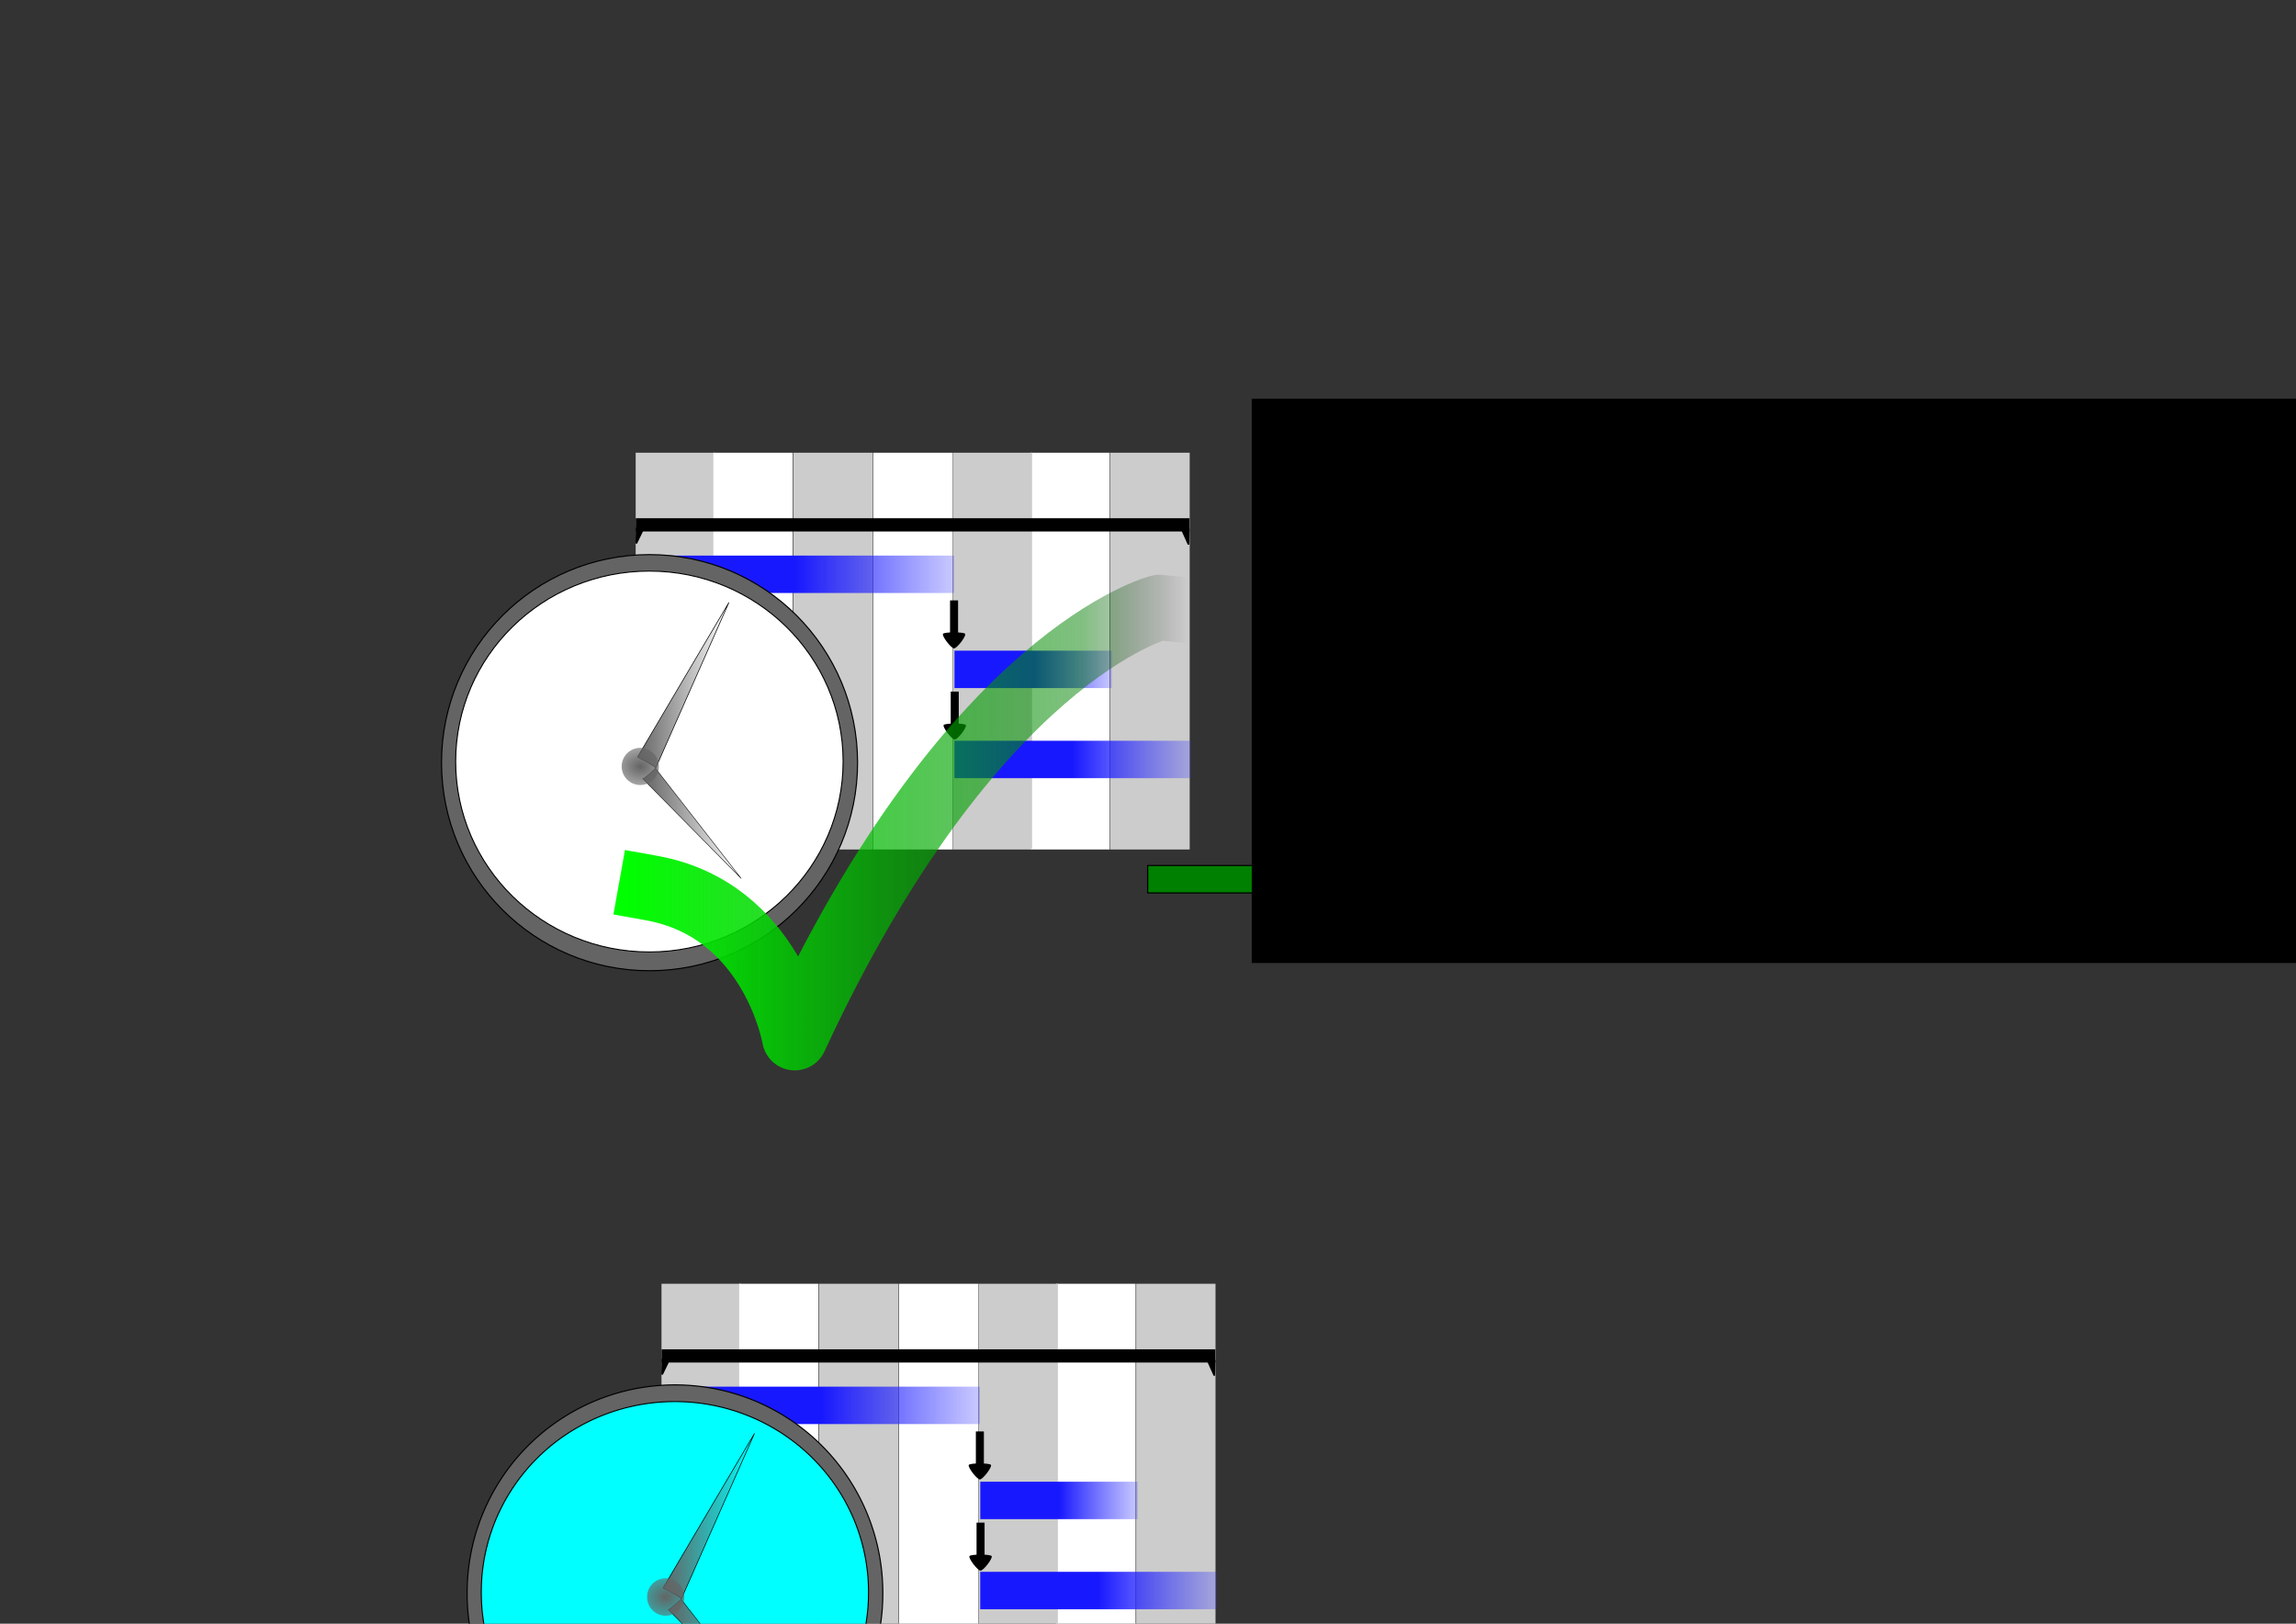 <?xml version="1.0" encoding="UTF-8" standalone="no"?>
<!-- Created with Inkscape (http://www.inkscape.org/) -->

<svg
   xmlns:dc="http://purl.org/dc/elements/1.1/"
   xmlns:cc="http://creativecommons.org/ns#"
   xmlns:rdf="http://www.w3.org/1999/02/22-rdf-syntax-ns#"
   xmlns:svg="http://www.w3.org/2000/svg"
   xmlns="http://www.w3.org/2000/svg"
   xmlns:xlink="http://www.w3.org/1999/xlink"
   xmlns:sodipodi="http://sodipodi.sourceforge.net/DTD/sodipodi-0.dtd"
   xmlns:inkscape="http://www.inkscape.org/namespaces/inkscape"
   width="1052.362"
   height="744.094"
   id="svg2"
   version="1.1"
   inkscape:version="0.47 r22583"
   sodipodi:docname="logo.svg">
  <rect width="100%" height="100%" fill="#333333" stroke="none"/>
  <defs
     id="defs4">
    <linearGradient
       id="linearGradient3664">
      <stop
         style="stop-color:#00ff00;stop-opacity:1;"
         offset="0"
         id="stop3666" />
      <stop
         id="stop3672"
         offset="0.81"
         style="stop-color:#007f00;stop-opacity:0.498;" />
      <stop
         style="stop-color:#000000;stop-opacity:0;"
         offset="1"
         id="stop3668" />
    </linearGradient>
    <linearGradient
       id="linearGradient5117">
      <stop
         style="stop-color:#00a800;stop-opacity:1;"
         offset="0"
         id="stop5119" />
      <stop
         id="stop5125"
         offset="0.5"
         style="stop-color:#005400;stop-opacity:0.498;" />
      <stop
         style="stop-color:#000000;stop-opacity:0;"
         offset="1"
         id="stop5121" />
    </linearGradient>
    <marker
       inkscape:stockid="DiamondMstart"
       orient="auto"
       refY="0"
       refX="0"
       id="DiamondMstart"
       style="overflow:visible">
      <path
         id="path4580"
         d="M 0,-7.071 -7.071,0 0,7.071 7.071,0 0,-7.071 z"
         style="fill-rule:evenodd;stroke:#000000;stroke-width:1pt;marker-start:none"
         transform="matrix(0.4,0,0,0.4,2.6,0)" />
    </marker>
    <linearGradient
       inkscape:collect="always"
       id="linearGradient3739">
      <stop
         style="stop-color:#1818ff;stop-opacity:1"
         offset="0"
         id="stop3741" />
      <stop
         style="stop-color:#3a3cff;stop-opacity:0;"
         offset="1"
         id="stop3743" />
    </linearGradient>
    <linearGradient
       id="linearGradient3681">
      <stop
         style="stop-color:#646464;stop-opacity:1;"
         offset="0"
         id="stop3683" />
      <stop
         style="stop-color:#646464;stop-opacity:0;"
         offset="1"
         id="stop3685" />
    </linearGradient>
    <linearGradient
       inkscape:collect="always"
       id="linearGradient3673">
      <stop
         style="stop-color:#646464;stop-opacity:1;"
         offset="0"
         id="stop3675" />
      <stop
         style="stop-color:#646464;stop-opacity:0;"
         offset="1"
         id="stop3677" />
    </linearGradient>
    <inkscape:perspective
       sodipodi:type="inkscape:persp3d"
       inkscape:vp_x="10.849007 : 720.08301 : 1"
       inkscape:vp_y="59.782304 : 1.8346976e-15 : 0"
       inkscape:vp_z="10.849007 : 686.07664 : 1"
       inkscape:persp3d-origin="0.36355706 : 703.07982 : 1"
       id="perspective10" />
    <inkscape:perspective
       id="perspective3612"
       inkscape:persp3d-origin="0.5 : 0.33333333 : 1"
       inkscape:vp_z="1 : 0.5 : 1"
       inkscape:vp_y="0 : 1000 : 0"
       inkscape:vp_x="0 : 0.5 : 1"
       sodipodi:type="inkscape:persp3d" />
    <inkscape:perspective
       id="perspective3638"
       inkscape:persp3d-origin="0.5 : 0.33333333 : 1"
       inkscape:vp_z="1 : 0.5 : 1"
       inkscape:vp_y="0 : 1000 : 0"
       inkscape:vp_x="0 : 0.5 : 1"
       sodipodi:type="inkscape:persp3d" />
    <inkscape:perspective
       id="perspective3765"
       inkscape:persp3d-origin="0.5 : 0.33333333 : 1"
       inkscape:vp_z="1 : 0.5 : 1"
       inkscape:vp_y="0 : 1000 : 0"
       inkscape:vp_x="0 : 0.5 : 1"
       sodipodi:type="inkscape:persp3d" />
    <linearGradient
       inkscape:collect="always"
       xlink:href="#linearGradient3739-6"
       id="linearGradient3745-7"
       x1="271.429"
       y1="450.219"
       x2="517.143"
       y2="450.219"
       gradientUnits="userSpaceOnUse"
       gradientTransform="matrix(0.551,0,0,0.632,-95.321,133.727)" />
    <linearGradient
       inkscape:collect="always"
       id="linearGradient3739-6">
      <stop
         style="stop-color:#1818ff;stop-opacity:1"
         offset="0"
         id="stop3741-7" />
      <stop
         style="stop-color:#3a3cff;stop-opacity:0;"
         offset="1"
         id="stop3743-3" />
    </linearGradient>
    <radialGradient
       inkscape:collect="always"
       xlink:href="#linearGradient3681"
       id="radialGradient3819"
       gradientUnits="userSpaceOnUse"
       gradientTransform="matrix(3,5.9020887e-7,-4.7097473e-7,2.394,-633.365,-695.999)"
       cx="316.683"
       cy="499.304"
       fx="316.683"
       fy="499.304"
       r="16.668" />
    <linearGradient
       inkscape:collect="always"
       xlink:href="#linearGradient3673"
       id="linearGradient3823"
       gradientUnits="userSpaceOnUse"
       gradientTransform="matrix(0.649,0,0,0.64,117.192,5.011)"
       x1="322.17"
       y1="551.934"
       x2="407.65"
       y2="551.934" />
    <linearGradient
       inkscape:collect="always"
       xlink:href="#linearGradient3681"
       id="linearGradient3826"
       gradientUnits="userSpaceOnUse"
       x1="314.143"
       y1="426.743"
       x2="396.731"
       y2="426.743"
       gradientTransform="matrix(0.626,0,0,0.626,126.617,13.813)" />
    <inkscape:perspective
       id="perspective3865"
       inkscape:persp3d-origin="0.5 : 0.33333333 : 1"
       inkscape:vp_z="1 : 0.5 : 1"
       inkscape:vp_y="0 : 1000 : 0"
       inkscape:vp_x="0 : 0.5 : 1"
       sodipodi:type="inkscape:persp3d" />
    <linearGradient
       inkscape:collect="always"
       xlink:href="#linearGradient3739-6-8"
       id="linearGradient3849-2"
       gradientUnits="userSpaceOnUse"
       gradientTransform="matrix(0.278,0,0,0.632,86.49,14.98)"
       x1="271.429"
       y1="450.219"
       x2="517.143"
       y2="450.219" />
    <linearGradient
       inkscape:collect="always"
       id="linearGradient3739-6-8">
      <stop
         style="stop-color:#1818ff;stop-opacity:1"
         offset="0"
         id="stop3741-7-9" />
      <stop
         style="stop-color:#3a3cff;stop-opacity:0;"
         offset="1"
         id="stop3743-3-7" />
    </linearGradient>
    <inkscape:perspective
       id="perspective3903"
       inkscape:persp3d-origin="0.5 : 0.33333333 : 1"
       inkscape:vp_z="1 : 0.5 : 1"
       inkscape:vp_y="0 : 1000 : 0"
       inkscape:vp_x="0 : 0.5 : 1"
       sodipodi:type="inkscape:persp3d" />
    <inkscape:perspective
       id="perspective3944"
       inkscape:persp3d-origin="0.5 : 0.33333333 : 1"
       inkscape:vp_z="1 : 0.5 : 1"
       inkscape:vp_y="0 : 1000 : 0"
       inkscape:vp_x="0 : 0.5 : 1"
       sodipodi:type="inkscape:persp3d" />
    <inkscape:perspective
       id="perspective3944-5"
       inkscape:persp3d-origin="0.5 : 0.33333333 : 1"
       inkscape:vp_z="1 : 0.5 : 1"
       inkscape:vp_y="0 : 1000 : 0"
       inkscape:vp_x="0 : 0.5 : 1"
       sodipodi:type="inkscape:persp3d" />
    <inkscape:perspective
       id="perspective3944-6"
       inkscape:persp3d-origin="0.5 : 0.33333333 : 1"
       inkscape:vp_z="1 : 0.5 : 1"
       inkscape:vp_y="0 : 1000 : 0"
       inkscape:vp_x="0 : 0.5 : 1"
       sodipodi:type="inkscape:persp3d" />
    <inkscape:perspective
       id="perspective4039"
       inkscape:persp3d-origin="0.5 : 0.33333333 : 1"
       inkscape:vp_z="1 : 0.5 : 1"
       inkscape:vp_y="0 : 1000 : 0"
       inkscape:vp_x="0 : 0.5 : 1"
       sodipodi:type="inkscape:persp3d" />
    <inkscape:perspective
       id="perspective4061"
       inkscape:persp3d-origin="0.5 : 0.33333333 : 1"
       inkscape:vp_z="1 : 0.5 : 1"
       inkscape:vp_y="0 : 1000 : 0"
       inkscape:vp_x="0 : 0.5 : 1"
       sodipodi:type="inkscape:persp3d" />
    <inkscape:perspective
       id="perspective4086"
       inkscape:persp3d-origin="0.5 : 0.33333333 : 1"
       inkscape:vp_z="1 : 0.5 : 1"
       inkscape:vp_y="0 : 1000 : 0"
       inkscape:vp_x="0 : 0.5 : 1"
       sodipodi:type="inkscape:persp3d" />
    <inkscape:perspective
       id="perspective4108"
       inkscape:persp3d-origin="0.5 : 0.33333333 : 1"
       inkscape:vp_z="1 : 0.5 : 1"
       inkscape:vp_y="0 : 1000 : 0"
       inkscape:vp_x="0 : 0.5 : 1"
       sodipodi:type="inkscape:persp3d" />
    <linearGradient
       inkscape:collect="always"
       xlink:href="#linearGradient3739"
       id="linearGradient4221"
       gradientUnits="userSpaceOnUse"
       gradientTransform="matrix(0.401,0,0,0.632,-208.558,24.242)"
       x1="271.429"
       y1="450.219"
       x2="517.143"
       y2="450.219" />
    <linearGradient
       inkscape:collect="always"
       xlink:href="#linearGradient3739-6"
       id="linearGradient4223"
       gradientUnits="userSpaceOnUse"
       gradientTransform="matrix(0.298,0,0,0.632,-53.701,109.099)"
       x1="271.429"
       y1="450.219"
       x2="517.143"
       y2="450.219" />
    <linearGradient
       inkscape:collect="always"
       xlink:href="#linearGradient3739-6-8"
       id="linearGradient4225"
       gradientUnits="userSpaceOnUse"
       gradientTransform="matrix(0.199,0,0,0.632,-44.684,67.814)"
       x1="271.429"
       y1="450.219"
       x2="517.143"
       y2="450.219" />
    <inkscape:perspective
       id="perspective4239"
       inkscape:persp3d-origin="0.5 : 0.33333333 : 1"
       inkscape:vp_z="1 : 0.5 : 1"
       inkscape:vp_y="0 : 1000 : 0"
       inkscape:vp_x="0 : 0.5 : 1"
       sodipodi:type="inkscape:persp3d" />
    <linearGradient
       inkscape:collect="always"
       xlink:href="#linearGradient3664"
       id="linearGradient3864"
       x1="143.214"
       y1="386.648"
       x2="401.537"
       y2="386.648"
       gradientUnits="userSpaceOnUse"
       gradientTransform="translate(142.857,298.571)" />
    <inkscape:perspective
       id="perspective3046"
       inkscape:persp3d-origin="0.5 : 0.33333333 : 1"
       inkscape:vp_z="1 : 0.5 : 1"
       inkscape:vp_y="0 : 1000 : 0"
       inkscape:vp_x="0 : 0.5 : 1"
       sodipodi:type="inkscape:persp3d" />
    <linearGradient
       inkscape:collect="always"
       xlink:href="#linearGradient3739-3"
       id="linearGradient4221-6"
       gradientUnits="userSpaceOnUse"
       gradientTransform="matrix(0.401,0,0,0.632,-208.558,24.242)"
       x1="271.429"
       y1="450.219"
       x2="517.143"
       y2="450.219" />
    <linearGradient
       inkscape:collect="always"
       id="linearGradient3739-3">
      <stop
         style="stop-color:#1818ff;stop-opacity:1"
         offset="0"
         id="stop3741-9" />
      <stop
         style="stop-color:#3a3cff;stop-opacity:0;"
         offset="1"
         id="stop3743-9" />
    </linearGradient>
    <linearGradient
       inkscape:collect="always"
       xlink:href="#linearGradient3739-6-2"
       id="linearGradient4223-5"
       gradientUnits="userSpaceOnUse"
       gradientTransform="matrix(0.298,0,0,0.632,-53.701,109.099)"
       x1="271.429"
       y1="450.219"
       x2="517.143"
       y2="450.219" />
    <linearGradient
       inkscape:collect="always"
       id="linearGradient3739-6-2">
      <stop
         style="stop-color:#1818ff;stop-opacity:1"
         offset="0"
         id="stop3741-7-1" />
      <stop
         style="stop-color:#3a3cff;stop-opacity:0;"
         offset="1"
         id="stop3743-3-3" />
    </linearGradient>
    <linearGradient
       inkscape:collect="always"
       xlink:href="#linearGradient3739-6-8-9"
       id="linearGradient4225-0"
       gradientUnits="userSpaceOnUse"
       gradientTransform="matrix(0.199,0,0,0.632,-44.684,67.814)"
       x1="271.429"
       y1="450.219"
       x2="517.143"
       y2="450.219" />
    <linearGradient
       inkscape:collect="always"
       id="linearGradient3739-6-8-9">
      <stop
         style="stop-color:#1818ff;stop-opacity:1"
         offset="0"
         id="stop3741-7-9-9" />
      <stop
         style="stop-color:#3a3cff;stop-opacity:0;"
         offset="1"
         id="stop3743-3-7-1" />
    </linearGradient>
    <linearGradient
       inkscape:collect="always"
       xlink:href="#linearGradient3681-4"
       id="linearGradient3826-3"
       gradientUnits="userSpaceOnUse"
       x1="314.143"
       y1="426.743"
       x2="396.731"
       y2="426.743"
       gradientTransform="matrix(0.626,0,0,0.626,126.617,13.813)" />
    <linearGradient
       id="linearGradient3681-4">
      <stop
         style="stop-color:#646464;stop-opacity:1;"
         offset="0"
         id="stop3683-5" />
      <stop
         style="stop-color:#646464;stop-opacity:0;"
         offset="1"
         id="stop3685-8" />
    </linearGradient>
    <linearGradient
       inkscape:collect="always"
       xlink:href="#linearGradient3673-7"
       id="linearGradient3823-5"
       gradientUnits="userSpaceOnUse"
       gradientTransform="matrix(0.649,0,0,0.64,117.192,5.011)"
       x1="322.17"
       y1="551.934"
       x2="407.65"
       y2="551.934" />
    <linearGradient
       inkscape:collect="always"
       id="linearGradient3673-7">
      <stop
         style="stop-color:#646464;stop-opacity:1;"
         offset="0"
         id="stop3675-3" />
      <stop
         style="stop-color:#646464;stop-opacity:0;"
         offset="1"
         id="stop3677-3" />
    </linearGradient>
    <radialGradient
       inkscape:collect="always"
       xlink:href="#linearGradient3681-4"
       id="radialGradient3819-8"
       gradientUnits="userSpaceOnUse"
       gradientTransform="matrix(3,5.9020887e-7,-4.7097473e-7,2.394,-633.365,-695.999)"
       cx="316.683"
       cy="499.304"
       fx="316.683"
       fy="499.304"
       r="16.668" />
    <linearGradient
       id="linearGradient3071">
      <stop
         style="stop-color:#646464;stop-opacity:1;"
         offset="0"
         id="stop3073" />
      <stop
         style="stop-color:#646464;stop-opacity:0;"
         offset="1"
         id="stop3075" />
    </linearGradient>
    <linearGradient
       inkscape:collect="always"
       xlink:href="#linearGradient3673-7"
       id="linearGradient3224"
       gradientUnits="userSpaceOnUse"
       gradientTransform="matrix(0.53,0,0,0.523,135.598,777.796)"
       x1="322.17"
       y1="551.934"
       x2="407.65"
       y2="551.934" />
    <linearGradient
       inkscape:collect="always"
       xlink:href="#linearGradient3681-4"
       id="linearGradient3227"
       gradientUnits="userSpaceOnUse"
       gradientTransform="matrix(0.511,0,0,0.511,143.296,784.985)"
       x1="314.143"
       y1="426.743"
       x2="396.731"
       y2="426.743" />
  </defs>
  <sodipodi:namedview
     id="base"
     pagecolor="#ffffff"
     bordercolor="#666666"
     borderopacity="1.0"
     inkscape:pageopacity="0.0"
     inkscape:pageshadow="2"
     inkscape:zoom="0.35"
     inkscape:cx="384.0672"
     inkscape:cy="276.19611"
     inkscape:document-units="px"
     inkscape:current-layer="layer1"
     showgrid="false"
     inkscape:window-width="1920"
     inkscape:window-height="1029"
     inkscape:window-x="0"
     inkscape:window-y="24"
     inkscape:window-maximized="1" />
  <g
     inkscape:label="Layer 1"
     inkscape:groupmode="layer"
     id="layer1"
     transform="translate(0,-308.268)">
    <rect
       style="fill:#008000;fill-opacity:1;stroke:#000000;stroke-width:0.545;stroke-linecap:square;stroke-linejoin:round;stroke-miterlimit:4;stroke-opacity:1;stroke-dasharray:none"
       id="rect3914"
       width="468.156"
       height="12.577"
       x="526.027"
       y="704.902"
       inkscape:export-filename="/home/cross/workspace/djon/djon/docs/images/djon_logo.png"
       inkscape:export-xdpi="24.08"
       inkscape:export-ydpi="24.08" />
    <g
       id="g4258"
       inkscape:export-filename="/home/cross/workspace/personal/djon/docs/images/djon_48x48.png"
       inkscape:export-xdpi="12.566975"
       inkscape:export-ydpi="12.566975"
       transform="translate(-10,128.571)">
      <g
         transform="translate(474.286,134.286)"
         id="g4201">
        <g
           id="g4131"
           transform="translate(42.857,68.571)">
          <rect
             y="184.306"
             x="-215.782"
             height="181.827"
             width="36.365"
             id="rect3923"
             style="fill:#cccccc;fill-opacity:1" />
          <rect
             y="184.306"
             x="-180.175"
             height="181.827"
             width="36.365"
             id="rect3923-9"
             style="fill:#ffffff;fill-opacity:1" />
          <rect
             y="184.306"
             x="-143.536"
             height="181.827"
             width="36.365"
             id="rect3923-4"
             style="fill:#cccccc;fill-opacity:1" />
          <rect
             y="184.306"
             x="-106.939"
             height="181.827"
             width="36.365"
             id="rect3923-9-4"
             style="fill:#ffffff;fill-opacity:1" />
          <rect
             y="184.306"
             x="1.784"
             height="181.827"
             width="36.365"
             id="rect3923-4-6"
             style="fill:#cccccc;fill-opacity:1" />
          <rect
             y="184.306"
             x="-34.854"
             height="181.827"
             width="36.365"
             id="rect3923-9-9"
             style="fill:#ffffff;fill-opacity:1" />
          <rect
             y="184.306"
             x="-70.462"
             height="181.827"
             width="36.365"
             id="rect3923-6"
             style="fill:#cccccc;fill-opacity:1" />
        </g>
        <g
           id="g4190">
          <rect
             y="300.02"
             x="-172.468"
             height="17.143"
             width="145.503"
             id="rect3737"
             style="fill:url(#linearGradient4221);fill-opacity:1" />
          <g
             transform="matrix(0,0.089,-0.117,0,1.841,396.028)"
             id="g3753">
            <path
               sodipodi:type="star"
               style="fill:#000000;fill-opacity:1"
               id="path3749"
               sodipodi:sides="3"
               sodipodi:cx="-402.85715"
               sodipodi:cy="185.21933"
               sodipodi:r1="50.033997"
               sodipodi:r2="15.016997"
               sodipodi:arg1="0"
               sodipodi:arg2="1.0471976"
               inkscape:flatsided="true"
               inkscape:rounded="0.13527484"
               inkscape:randomized="0"
               d="m -352.823,185.219 c 0,11.723 -64.898,49.192 -75.051,43.331 -10.153,-5.862 -10.153,-80.8 0,-86.661 10.153,-5.862 75.051,31.608 75.051,43.331 z"
               transform="translate(221.429,58.571)" />
            <rect
               style="fill:#000000;fill-opacity:1"
               id="rect3751"
               width="205.714"
               height="31.429"
               x="-378.571"
               y="228.076" />
          </g>
          <rect
             y="384.877"
             x="-26.836"
             height="17.143"
             width="108.311"
             id="rect3737-9"
             style="fill:url(#linearGradient4223);fill-opacity:1" />
          <rect
             y="343.591"
             x="-26.811"
             height="17.143"
             width="72.063"
             id="rect3737-9-3"
             style="fill:url(#linearGradient4225);fill-opacity:1" />
          <g
             transform="matrix(0,0.089,-0.117,0,1.528,354.242)"
             id="g3753-0">
            <path
               sodipodi:type="star"
               style="fill:#000000;fill-opacity:1"
               id="path3749-3"
               sodipodi:sides="3"
               sodipodi:cx="-402.85715"
               sodipodi:cy="185.21933"
               sodipodi:r1="50.033997"
               sodipodi:r2="15.016997"
               sodipodi:arg1="0"
               sodipodi:arg2="1.0471976"
               inkscape:flatsided="true"
               inkscape:rounded="0.13527484"
               inkscape:randomized="0"
               d="m -352.823,185.219 c 0,11.723 -64.898,49.192 -75.051,43.331 -10.153,-5.862 -10.153,-80.8 0,-86.661 10.153,-5.862 75.051,31.608 75.051,43.331 z"
               transform="translate(221.429,58.571)" />
            <rect
               style="fill:#000000;fill-opacity:1"
               id="rect3751-3"
               width="205.714"
               height="31.429"
               x="-378.571"
               y="228.076" />
          </g>
        </g>
      </g>
      <g
         id="g4253">
        <rect
           style="fill:#000000;fill-opacity:1"
           id="rect4227"
           width="253.791"
           height="6.061"
           x="301.399"
           y="417.192" />
        <path
           style="fill:#000000;fill-opacity:1;stroke:#000000;stroke-width:0.724px;stroke-linecap:butt;stroke-linejoin:miter;stroke-opacity:1"
           d="m 301.772,421.889 3.179,0 -3.306,6.842 0.127,-6.842 z"
           id="path4229" />
        <path
           style="fill:#000000;fill-opacity:1;stroke:#000000;stroke-width:0.724px;stroke-linecap:butt;stroke-linejoin:miter;stroke-opacity:1"
           d="m 554.88,422.379 -3.179,0 3.064,6.842 0.115,-6.842 z"
           id="path4229-7" />
      </g>
    </g>
    <g
       id="g3830"
       transform="matrix(0.817,0,0,0.817,28.05,392.852)"
       inkscape:export-xdpi="12.566975"
       inkscape:export-ydpi="12.566975"
       inkscape:export-filename="/home/cross/workspace/personal/djon/docs/images/djon_48x48.png">
      <path
         transform="matrix(0.626,0,0,0.626,126.617,13.813)"
         d="m 511.429,495.934 c 0,102.962 -83.467,186.429 -186.429,186.429 -102.962,0 -186.429,-83.467 -186.429,-186.429 0,-102.962 83.467,-186.429 186.429,-186.429 102.962,0 186.429,83.467 186.429,186.429 z"
         sodipodi:ry="186.42857"
         sodipodi:rx="186.42857"
         sodipodi:cy="495.93362"
         sodipodi:cx="325"
         id="path2830"
         style="fill:#646464;fill-opacity:1;fill-rule:evenodd;stroke:#000000;stroke-width:1px;stroke-linecap:butt;stroke-linejoin:miter;stroke-opacity:1"
         sodipodi:type="arc" />
      <path
         d="m 511.429,495.934 c 0,102.962 -83.467,186.429 -186.429,186.429 -102.962,0 -186.429,-83.467 -186.429,-186.429 0,-102.962 83.467,-186.429 186.429,-186.429 102.962,0 186.429,83.467 186.429,186.429 z"
         sodipodi:ry="186.42857"
         sodipodi:rx="186.42857"
         sodipodi:cy="495.93362"
         sodipodi:cx="325"
         id="path2830-7"
         style="fill:#ffffff;fill-opacity:1;fill-rule:evenodd;stroke:#000000;stroke-width:1px;stroke-linecap:butt;stroke-linejoin:miter;stroke-opacity:1"
         sodipodi:type="arc"
         transform="matrix(0.583,0,0,0.573,140.506,39.451)" />
      <path
         id="path3628"
         d="m 323.3,321.139 c 10.214,5.227 10.287,5.984 10.287,5.984 l 41.015,-92.742 -51.302,86.758 z"
         style="fill:url(#linearGradient3826);fill-opacity:1;stroke:#000000;stroke-width:0.359px;stroke-linecap:butt;stroke-linejoin:miter;stroke-opacity:1" />
      <path
         id="path3628-6"
         d="m 333.424,327.487 c -6.555,5.987 -7.118,5.828 -7.118,5.828 l 55.167,55.9 -48.049,-61.729 z"
         style="fill:url(#linearGradient3823);fill-opacity:1;stroke:#000000;stroke-width:0.278px;stroke-linecap:butt;stroke-linejoin:miter;stroke-opacity:1" />
      <path
         transform="matrix(0.626,0,0,0.626,126.617,13.813)"
         d="m 333.35,499.304 c 0,9.205 -7.462,16.668 -16.668,16.668 -9.205,0 -16.668,-7.462 -16.668,-16.668 0,-9.205 7.462,-16.668 16.668,-16.668 9.205,0 16.668,7.462 16.668,16.668 z"
         sodipodi:ry="16.667517"
         sodipodi:rx="16.667517"
         sodipodi:cy="499.30365"
         sodipodi:cx="316.68283"
         id="path3689"
         style="fill:url(#radialGradient3819);fill-opacity:1"
         sodipodi:type="arc" />
    </g>
    <path
       style="fill:none;stroke:url(#linearGradient3864);stroke-width:30;stroke-linecap:square;stroke-linejoin:round;stroke-miterlimit:4;stroke-opacity:1;stroke-dasharray:none;marker-start:none;marker-end:none"
       d="m 298.571,715.219 c 55.714,10 65.714,68.571 65.714,68.571 81.209,-175.505 167.054,-197.131 167.143,-197.143 l 0.465,0.047"
       id="path4299"
       sodipodi:nodetypes="cccc"
       inkscape:export-filename="/home/cross/workspace/djon/djon/docs/images/djon_logo.png"
       inkscape:export-xdpi="24.08"
       inkscape:export-ydpi="24.08" />
    <flowRoot
       xml:space="preserve"
       id="flowRoot3866"
       style="font-size:200px;font-style:normal;font-variant:normal;font-weight:normal;font-stretch:normal;fill:#000000;fill-opacity:1;stroke:none;font-family:Georgia;-inkscape-font-specification:Georgia"
       transform="translate(121.183,270.98)"
       inkscape:export-filename="/home/cross/workspace/djon/djon/docs/images/djon_logo.png"
       inkscape:export-xdpi="24.08"
       inkscape:export-ydpi="24.08"><flowRegion
         id="flowRegion3868"><rect
           id="rect3870"
           width="771.757"
           height="258.599"
           x="452.548"
           y="219.996"
           style="font-size:200px;font-style:normal;font-variant:normal;font-weight:normal;font-stretch:normal;font-family:Georgia;-inkscape-font-specification:Georgia" /></flowRegion><flowPara
         id="flowPara3872"><flowSpan
   style="font-style:normal;font-variant:normal;font-weight:bold;font-stretch:normal;fill:#008000;font-family:Georgia;-inkscape-font-specification:Georgia Bold"
   id="flowSpan3874">d</flowSpan>jon</flowPara></flowRoot>    <g
       id="g4258-9"
       inkscape:export-filename="/home/cross/workspace/personal/djon/docs/images/djon_48x48_running.png"
       inkscape:export-xdpi="12.566975"
       inkscape:export-ydpi="12.566975"
       transform="translate(1.833,509.423)">
      <g
         transform="translate(474.286,134.286)"
         id="g4201-5">
        <g
           id="g4131-5"
           transform="translate(42.857,68.571)">
          <rect
             y="184.306"
             x="-215.782"
             height="181.827"
             width="36.365"
             id="rect3923-3"
             style="fill:#cccccc;fill-opacity:1" />
          <rect
             y="184.306"
             x="-180.175"
             height="181.827"
             width="36.365"
             id="rect3923-9-8"
             style="fill:#ffffff;fill-opacity:1" />
          <rect
             y="184.306"
             x="-143.536"
             height="181.827"
             width="36.365"
             id="rect3923-4-60"
             style="fill:#cccccc;fill-opacity:1" />
          <rect
             y="184.306"
             x="-106.939"
             height="181.827"
             width="36.365"
             id="rect3923-9-4-3"
             style="fill:#ffffff;fill-opacity:1" />
          <rect
             y="184.306"
             x="1.784"
             height="181.827"
             width="36.365"
             id="rect3923-4-6-3"
             style="fill:#cccccc;fill-opacity:1" />
          <rect
             y="184.306"
             x="-34.854"
             height="181.827"
             width="36.365"
             id="rect3923-9-9-6"
             style="fill:#ffffff;fill-opacity:1" />
          <rect
             y="184.306"
             x="-70.462"
             height="181.827"
             width="36.365"
             id="rect3923-6-1"
             style="fill:#cccccc;fill-opacity:1" />
        </g>
        <g
           id="g4190-8">
          <rect
             y="300.02"
             x="-172.468"
             height="17.143"
             width="145.503"
             id="rect3737-7"
             style="fill:url(#linearGradient4221-6);fill-opacity:1" />
          <g
             transform="matrix(0,0.089,-0.117,0,1.841,396.028)"
             id="g3753-05">
            <path
               sodipodi:type="star"
               style="fill:#000000;fill-opacity:1"
               id="path3749-1"
               sodipodi:sides="3"
               sodipodi:cx="-402.85715"
               sodipodi:cy="185.21933"
               sodipodi:r1="50.033997"
               sodipodi:r2="15.016997"
               sodipodi:arg1="0"
               sodipodi:arg2="1.0471976"
               inkscape:flatsided="true"
               inkscape:rounded="0.13527484"
               inkscape:randomized="0"
               d="m -352.823,185.219 c 0,11.723 -64.898,49.192 -75.051,43.331 -10.153,-5.862 -10.153,-80.8 0,-86.661 10.153,-5.862 75.051,31.608 75.051,43.331 z"
               transform="translate(221.429,58.571)" />
            <rect
               style="fill:#000000;fill-opacity:1"
               id="rect3751-1"
               width="205.714"
               height="31.429"
               x="-378.571"
               y="228.076" />
          </g>
          <rect
             y="384.877"
             x="-26.836"
             height="17.143"
             width="108.311"
             id="rect3737-9-0"
             style="fill:url(#linearGradient4223-5);fill-opacity:1" />
          <rect
             y="343.591"
             x="-26.811"
             height="17.143"
             width="72.063"
             id="rect3737-9-3-3"
             style="fill:url(#linearGradient4225-0);fill-opacity:1" />
          <g
             transform="matrix(0,0.089,-0.117,0,1.528,354.242)"
             id="g3753-0-0">
            <path
               sodipodi:type="star"
               style="fill:#000000;fill-opacity:1"
               id="path3749-3-0"
               sodipodi:sides="3"
               sodipodi:cx="-402.85715"
               sodipodi:cy="185.21933"
               sodipodi:r1="50.033997"
               sodipodi:r2="15.016997"
               sodipodi:arg1="0"
               sodipodi:arg2="1.0471976"
               inkscape:flatsided="true"
               inkscape:rounded="0.13527484"
               inkscape:randomized="0"
               d="m -352.823,185.219 c 0,11.723 -64.898,49.192 -75.051,43.331 -10.153,-5.862 -10.153,-80.8 0,-86.661 10.153,-5.862 75.051,31.608 75.051,43.331 z"
               transform="translate(221.429,58.571)" />
            <rect
               style="fill:#000000;fill-opacity:1"
               id="rect3751-3-4"
               width="205.714"
               height="31.429"
               x="-378.571"
               y="228.076" />
          </g>
        </g>
      </g>
      <g
         id="g4253-5">
        <rect
           style="fill:#000000;fill-opacity:1"
           id="rect4227-4"
           width="253.791"
           height="6.061"
           x="301.399"
           y="417.192" />
        <path
           style="fill:#000000;fill-opacity:1;stroke:#000000;stroke-width:0.724px;stroke-linecap:butt;stroke-linejoin:miter;stroke-opacity:1"
           d="m 301.772,421.889 3.179,0 -3.306,6.842 0.127,-6.842 z"
           id="path4229-2" />
        <path
           style="fill:#000000;fill-opacity:1;stroke:#000000;stroke-width:0.724px;stroke-linecap:butt;stroke-linejoin:miter;stroke-opacity:1"
           d="m 554.88,422.379 -3.179,0 3.064,6.842 0.115,-6.842 z"
           id="path4229-7-4" />
      </g>
    </g>
    <g
       id="g3231"
       inkscape:export-filename="/home/cross/workspace/personal/djon/docs/images/djon_48x48_running.png"
       inkscape:export-xdpi="12.566975"
       inkscape:export-ydpi="12.566975">
      <path
         transform="matrix(0.511,0,0,0.511,143.296,784.985)"
         d="m 511.429,495.934 a 186.429,186.429 0 1 1 -372.857,0 186.429,186.429 0 1 1 372.857,0 z"
         sodipodi:ry="186.42857"
         sodipodi:rx="186.42857"
         sodipodi:cy="495.93362"
         sodipodi:cx="325"
         id="path2830-9"
         style="fill:#646464;fill-opacity:1;fill-rule:evenodd;stroke:#000000;stroke-width:1px;stroke-linecap:butt;stroke-linejoin:miter;stroke-opacity:1"
         sodipodi:type="arc" />
      <path
         d="m 511.429,495.934 a 186.429,186.429 0 1 1 -372.857,0 186.429,186.429 0 1 1 372.857,0 z"
         sodipodi:ry="186.42857"
         sodipodi:rx="186.42857"
         sodipodi:cy="495.93362"
         sodipodi:cx="325"
         id="path2830-7-9"
         style="fill:#00ffff;fill-opacity:1;fill-rule:evenodd;stroke:#000000;stroke-width:1px;stroke-linecap:butt;stroke-linejoin:miter;stroke-opacity:1"
         sodipodi:type="arc"
         transform="matrix(0.476,0,0,0.468,154.64,805.925)" />
      <path
         id="path3628-4"
         d="m 303.935,1035.99 c 8.342,4.269 8.402,4.887 8.402,4.887 l 33.499,-75.746 -41.901,70.859 z"
         style="fill:url(#linearGradient3227);fill-opacity:1;stroke:#000000;stroke-width:0.293px;stroke-linecap:butt;stroke-linejoin:miter;stroke-opacity:1" />
      <path
         id="path3628-6-9"
         d="m 312.203,1041.174 c -5.354,4.89 -5.813,4.76 -5.813,4.76 l 45.057,45.656 -39.243,-50.416 z"
         style="fill:url(#linearGradient3224);fill-opacity:1;stroke:#000000;stroke-width:0.227px;stroke-linecap:butt;stroke-linejoin:miter;stroke-opacity:1" />
      <path
         transform="matrix(0.511,0,0,0.511,143.296,784.985)"
         d="m 333.35,499.304 a 16.668,16.668 0 1 1 -33.335,0 16.668,16.668 0 1 1 33.335,0 z"
         sodipodi:ry="16.667517"
         sodipodi:rx="16.667517"
         sodipodi:cy="499.30365"
         sodipodi:cx="316.68283"
         id="path3689-8"
         style="fill:url(#radialGradient3819-8);fill-opacity:1"
         sodipodi:type="arc" />
    </g>
  </g>
</svg>

